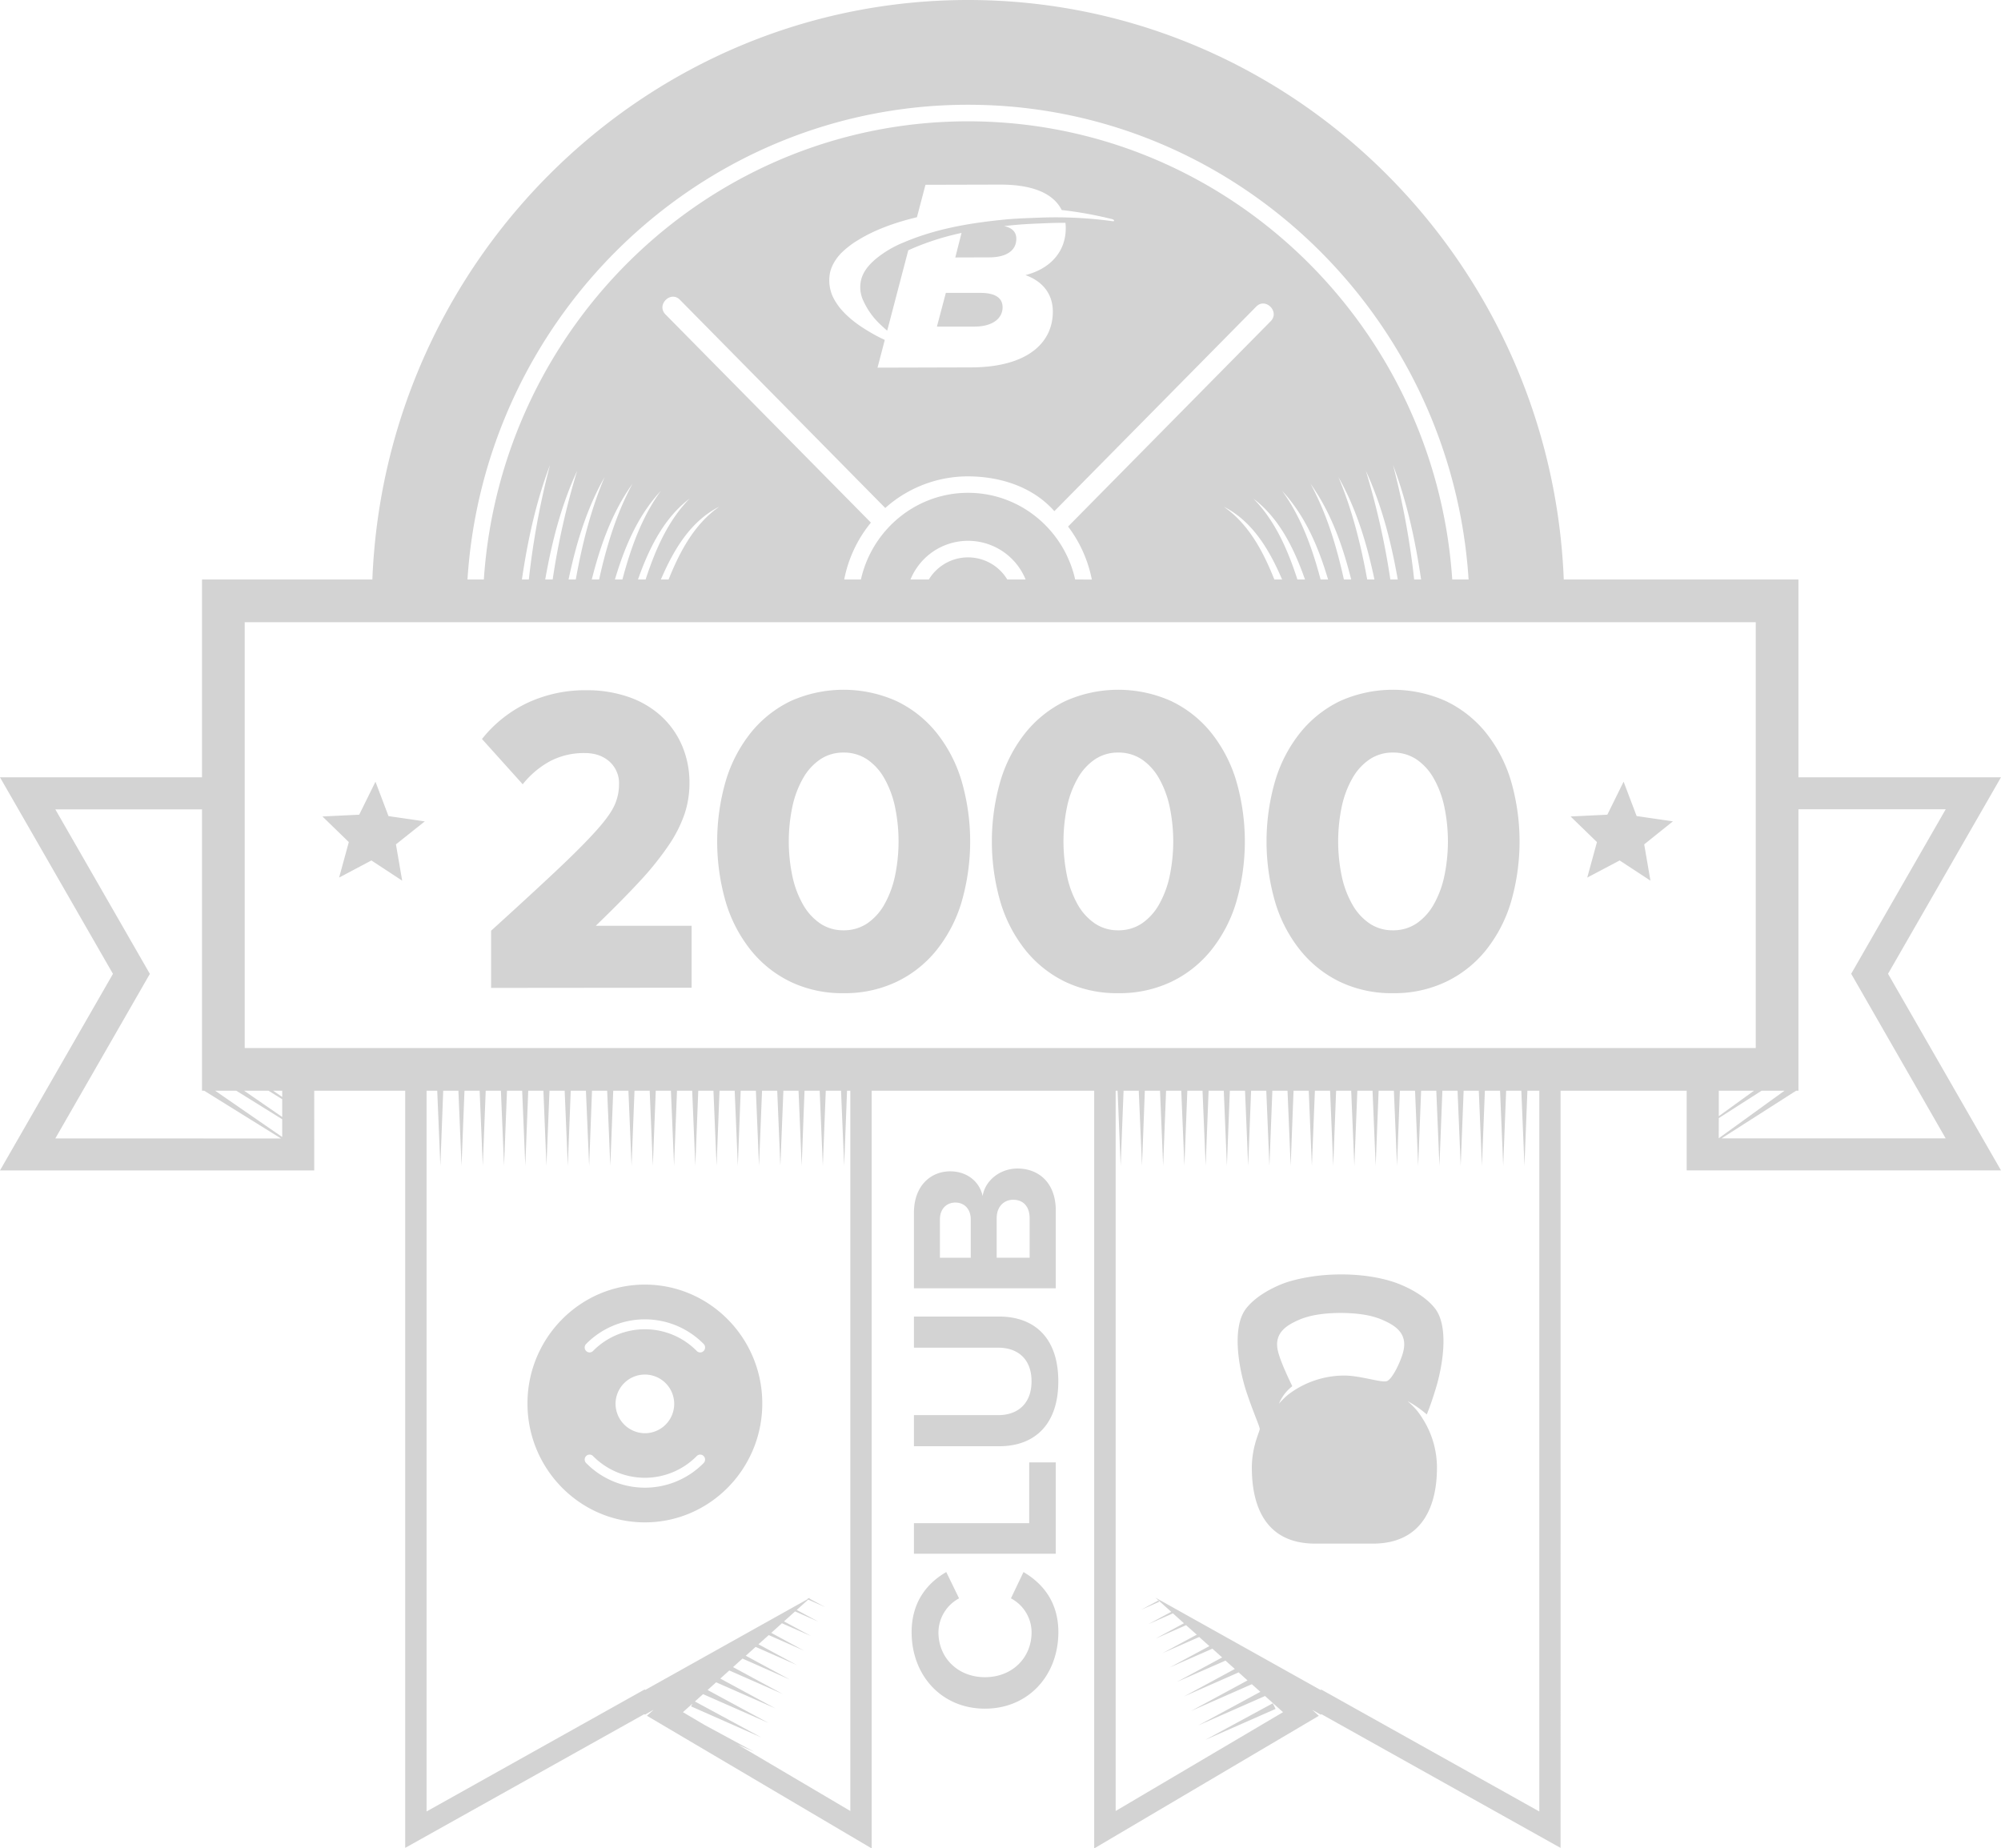 <svg xmlns="http://www.w3.org/2000/svg" viewBox="0 0 937.42 865.98"><defs><style>.cls-1{fill:#d3d3d3;}</style></defs><g id="Layer_2" data-name="Layer 2"><g id="FINAL"><path class="cls-1" d="M461.43,800.52c-20.42,0-34.36-15.65-34.36-35.84,0-14.84,8-23.41,16.23-28.16l6,12.32a18.25,18.25,0,0,0-9.66,15.84c0,12.22,9.26,21.1,21.81,21.1s21.82-8.88,21.82-21.1a18.07,18.07,0,0,0-9.67-15.84l5.88-12.32c8.27,4.85,16.34,13.32,16.34,28.16C495.8,784.87,481.85,800.52,461.43,800.52Zm33.17-72.58H428.16V713.61h54V685.14H494.6Zm-26.49-50.37H428.16V663h39.45c9.26,0,15.64-5.45,15.64-15.85s-6.38-15.75-15.64-15.75H428.16V616.81H468c16.53,0,27.79,9.89,27.79,30.38S484.44,677.57,468.11,677.57Zm26.49-74H428.16V568.16c0-12.82,8.07-19.38,16.94-19.38,8.36,0,13.94,5.24,15.24,11.6,1.09-7.16,8-12.92,16.33-12.92,10,0,17.93,6.77,17.93,19.58Zm-47-40.17c-4.19,0-7.27,3-7.27,7.87v18h14.44v-18C454.76,566.44,451.77,563.41,447.59,563.41Zm27.09-1.31c-4.18,0-7.77,3-7.77,8.68v18.47h15.44V570.78C482.35,565.33,479.46,562.1,474.68,562.1ZM230.07,462.84V436.05q19.52-17.71,31.31-28.84t18.19-18.33Q286,381.67,288,377a23.69,23.69,0,0,0,2-9.58,13.59,13.59,0,0,0-4.47-10.61q-4.49-4-11.59-4a34.22,34.22,0,0,0-16.06,3.71,42.11,42.11,0,0,0-13,10.92L225.8,346.23a59.91,59.91,0,0,1,21.65-17.1,64,64,0,0,1,27.14-5.76,59.74,59.74,0,0,1,19.68,3.09,44,44,0,0,1,15.27,8.85,40.42,40.42,0,0,1,9.9,13.81A44.12,44.12,0,0,1,323,367a45.49,45.49,0,0,1-2.32,14.42,62.08,62.08,0,0,1-7.58,14.83,140.25,140.25,0,0,1-13.64,16.9q-8.39,9.06-20.37,20.6H324v29Zm165.17,2.47a56.14,56.14,0,0,1-24.74-5.26,54.1,54.1,0,0,1-18.64-14.73,66.42,66.42,0,0,1-11.81-22.55,102.07,102.07,0,0,1,0-57.07,66.56,66.56,0,0,1,11.81-22.56,54.21,54.21,0,0,1,18.64-14.73,60.68,60.68,0,0,1,49.38,0,53.88,53.88,0,0,1,18.73,14.73,66.58,66.58,0,0,1,11.82,22.56,102.07,102.07,0,0,1,0,57.07,66.43,66.43,0,0,1-11.82,22.55,53.77,53.77,0,0,1-18.73,14.73A56.35,56.35,0,0,1,395.24,465.31Zm-.1-29.46a19.47,19.47,0,0,0,11.08-3.19,26.29,26.29,0,0,0,8-8.76,46.72,46.72,0,0,0,5-13.19,79.36,79.36,0,0,0,0-33,46.76,46.76,0,0,0-5-13.18,26.29,26.29,0,0,0-8-8.76,19.55,19.55,0,0,0-11.08-3.19,19.18,19.18,0,0,0-10.88,3.19,26.29,26.29,0,0,0-8,8.76,46.16,46.16,0,0,0-5,13.18,79.36,79.36,0,0,0,0,33,46.12,46.12,0,0,0,5,13.19,26.29,26.29,0,0,0,8,8.76A19.1,19.1,0,0,0,395.14,435.85Zm128.78,29.46a56.14,56.14,0,0,1-24.74-5.26,54.19,54.19,0,0,1-18.64-14.73,66.59,66.59,0,0,1-11.81-22.55,102.07,102.07,0,0,1,0-57.07,66.74,66.74,0,0,1,11.81-22.56,54.31,54.31,0,0,1,18.64-14.73,60.68,60.68,0,0,1,49.38,0,53.88,53.88,0,0,1,18.73,14.73,66.58,66.58,0,0,1,11.82,22.56,102.07,102.07,0,0,1,0,57.07,66.43,66.43,0,0,1-11.82,22.55,53.77,53.77,0,0,1-18.73,14.73A56.32,56.32,0,0,1,523.92,465.31Zm-.1-29.46a19.47,19.47,0,0,0,11.08-3.19,26.29,26.29,0,0,0,8-8.76,46.41,46.41,0,0,0,5-13.19,79.36,79.36,0,0,0,0-33,46.46,46.46,0,0,0-5-13.18,26.29,26.29,0,0,0-8-8.76,19.55,19.55,0,0,0-11.08-3.19,19.2,19.2,0,0,0-10.88,3.19,26.29,26.29,0,0,0-8,8.76,46.16,46.16,0,0,0-5,13.18,79.81,79.81,0,0,0,0,33,46.12,46.12,0,0,0,5,13.19,26.29,26.29,0,0,0,8,8.76A19.12,19.12,0,0,0,523.82,435.85ZM652.6,465.31a56.14,56.14,0,0,1-24.74-5.26,54.06,54.06,0,0,1-18.63-14.73,66.24,66.24,0,0,1-11.81-22.55,101.83,101.83,0,0,1,0-57.07,66.38,66.38,0,0,1,11.81-22.56,54.18,54.18,0,0,1,18.63-14.73,60.68,60.68,0,0,1,49.38,0A54,54,0,0,1,696,343.14a66.74,66.74,0,0,1,11.81,22.56,102.07,102.07,0,0,1,0,57.07A66.59,66.59,0,0,1,696,445.32a53.89,53.89,0,0,1-18.74,14.73A56.32,56.32,0,0,1,652.6,465.31Zm-.1-29.46a19.47,19.47,0,0,0,11.08-3.19,26.29,26.29,0,0,0,8-8.76,46.12,46.12,0,0,0,5-13.19,79.36,79.36,0,0,0,0-33,46.16,46.16,0,0,0-5-13.18,26.29,26.29,0,0,0-8-8.76,19.55,19.55,0,0,0-11.08-3.19,19.22,19.22,0,0,0-10.88,3.19,26.16,26.16,0,0,0-8,8.76,46.17,46.17,0,0,0-5,13.18,79.81,79.81,0,0,0,0,33,46.12,46.12,0,0,0,5,13.19,26.16,26.16,0,0,0,8,8.76A19.15,19.15,0,0,0,652.5,435.85ZM174,403.13l14.41,9.46-2.92-17L199,384.83l-17-2.48-6.1-16.11-7.62,15.45-17.22.83,12.35,12-4.54,16.63Zm584.78,0,14.41,9.46-2.92-17,13.45-10.78-17-2.48-6.1-16.11L753,381.69l-17.22.83,12.35,12-4.54,16.63Zm-95,257.67a43.94,43.94,0,0,0-4.37-4.37,49.31,49.31,0,0,1,9,6.26c1.31-3.25,2.2-5.67,4-11.44,3.36-10.62,6.7-29.68-.26-38.39-6-7.53-17-11.49-19.18-12.2-14.1-4.69-34.2-4.88-49.88,0-2.15.67-13.16,4.67-19.18,12.2-7,8.71-3.62,27.77-.26,38.39,3,9.32,6.46,16.92,6.51,18.18s-3.7,8.09-3.7,18.22c0,16.06,5.14,35.55,29.74,35.55h27.24c23.7-.17,29.74-18.71,29.74-35.54a42.82,42.82,0,0,0-6-21.87A43.35,43.35,0,0,0,663.78,660.8Zm-33.92-16.34a43.26,43.26,0,0,0-26.63,9.12,39,39,0,0,0-4.08,4.07,20.3,20.3,0,0,1,6.26-8.2c-2.27-4.73-5.63-11.87-6.72-16.45-2.08-8.71,4.43-12.3,10.06-14.73,6.36-2.74,14.47-3.14,19.32-3.14s13,.4,19.32,3.14c5.63,2.43,12.14,6,10.06,14.73-1,4.4-5.15,13.25-7.78,14.08S637.36,644.46,629.86,644.46ZM302.11,601.84c-30.3,0-55,25-55,55.7s24.66,55.7,55,55.7,55-25,55-55.7S332.41,601.84,302.11,601.84Zm27.53,83.61a38.6,38.6,0,0,1-55.05,0,2.33,2.33,0,0,1,0-3.28,2.25,2.25,0,0,1,3.23,0,34.09,34.09,0,0,0,48.59,0,2.25,2.25,0,0,1,3.23,0A2.33,2.33,0,0,1,329.64,685.45Zm-41.27-27.91a13.74,13.74,0,1,1,13.74,13.93A13.85,13.85,0,0,1,288.37,657.54Zm41.27-24.6a2.26,2.26,0,0,1-3.23,0,34.09,34.09,0,0,0-48.59,0,2.27,2.27,0,0,1-3.23,0,2.34,2.34,0,0,1,0-3.29,38.62,38.62,0,0,1,55.05,0A2.34,2.34,0,0,1,329.64,632.94Zm267.93,167.7-32.94,14.51L596.28,798Zm-62.91-46.48,7.93-4.29c.18.19.36.37.56.55Zm402.76-390H842.53V271.49H732.59C726.56,120.75,603.71,0,453.52,0S180.46,120.75,174.44,271.49H94.64v92.69H0l52.92,92.08L0,548.35H147.21v-5.29l.19.12-.19-.13v-9.36l.25.16-.25-.18v-9.36l.31.19-.31-.21v-9.35l.36.22-.36-.25V511h42.62V865.74l112-62.64.35.21,4-2.26-3.11,2.8L408.36,866V511H512.61V866l105.24-62.13-3.11-2.8,4,2.26.35-.21,112,62.64V511h59.08v37.34H937.42L884.5,456.23ZM453.52,49.08C577.89,49.08,680,147.48,688,271.49h-7.66c-8-119.73-106.7-214.65-226.85-214.65S234.7,151.76,226.67,271.49H219C227,147.48,329.15,49.08,453.52,49.08Zm18.36,222.41a21.46,21.46,0,0,0-36.73,0h-8.6a29.12,29.12,0,0,1,53.92,0Zm31.81,0c-5.21-23.22-25.71-40.6-50.17-40.6s-45,17.38-50.2,40.6h-7.83A60.17,60.17,0,0,1,408,244.85l-96.26-97.56c-4.36-4.42,2.39-11.27,6.76-6.86Q366.61,189.2,414.72,238a58.13,58.13,0,0,1,38.81-14.82c16.31.06,31,5.6,40.41,16.31l94.59-95.86c4.37-4.42,11.13,2.43,6.77,6.85l-94.93,96.21a60.3,60.3,0,0,1,11.13,24.85Zm-190.47,0h-3.6c5.88-13.73,13.79-27.26,27.37-34.13C325.29,245.5,318.46,258.42,313.22,271.49Zm-10.77,0h-3.56c5.09-14.41,12-28.66,24.21-37.92C312.85,244,307,257.64,302.45,271.49Zm-10.87,0h-3.5c4.5-15.13,10.65-29.81,21.5-41.5C300.65,242.29,295.49,256.8,291.58,271.49Zm-10.91,0h-3.43c4-15.9,9.46-31.43,19.07-44.85C288.7,240.73,284.1,256,280.67,271.49Zm-10.93,0h-3.38c3.51-16.69,8.41-33.07,16.89-48C276.72,238.93,272.7,255.1,269.74,271.49Zm-10.83,0h-3.48c3.08-17.49,7.46-34.73,14.94-50.88A354,354,0,0,0,258.91,271.49Zm-11.16,0H244.5c2.7-18.26,6.58-36.32,13.15-53.61A370.21,370.21,0,0,0,247.75,271.49ZM404.5,141a34.49,34.49,0,0,0,8.22,11.29c.94.91,1.92,1.79,2.91,2.64.25-.91.42-1.6.42-1.6h0l9.45-36.05c.85-.39,1.71-.78,2.58-1.15a124.4,124.4,0,0,1,22.38-7l-2.93,11.5,15.82-.05c8.32,0,12.79-3.34,12.77-8.72,0-3-1.75-5.09-5.7-5.93,1.22-.14,2.46-.28,3.71-.4,5.68-.59,11.48-.77,17-1,2.56-.09,5.23-.15,8-.15a20.76,20.76,0,0,1,.15,2.51c0,10.89-7.07,19-18.89,22,7.49,2.67,12.81,8.28,12.84,17.09,0,14.8-12.12,26.08-38.31,26.15l-43.82.12,3.4-13c-1.84-.85-3.64-1.75-5.37-2.73-5.38-3.05-10.45-6.43-14.56-11a27.69,27.69,0,0,1-3.62-5,18.25,18.25,0,0,1-2.32-11.31c.33-3.83,2.66-7.66,5.21-10.39a41.59,41.59,0,0,1,8.72-6.67c7.18-4.38,16.47-7.86,27-10.38l4-15.19,35.13-.09c16.69,0,25.23,5,28.69,11.91a181.19,181.19,0,0,1,23,4.11c.5.12,1.68.36,1.53.93.08.39-1.4.1-2.07,0A198.24,198.24,0,0,0,486.3,102c-5.56.21-11.36.39-17,1-17.12,1.78-31.71,4.53-46.06,10.62a50.26,50.26,0,0,0-12.43,7.26c-3.56,2.91-7.27,6.85-7.73,12.27A14.64,14.64,0,0,0,404.5,141ZM654.82,271.49h-3.48a354,354,0,0,0-11.46-50.88C647.36,236.76,651.74,254,654.82,271.49Zm-2.22-53.61c6.57,17.29,10.45,35.35,13.15,53.61H662.5A370.21,370.21,0,0,0,652.6,217.88Zm-8.71,53.61h-3.38c-3-16.39-7-32.56-13.51-48C635.48,238.42,640.38,254.8,643.89,271.49Zm-10.88,0h-3.43c-3.43-15.53-8-30.76-15.64-44.85C623.55,240.06,629,255.59,633,271.49Zm-10.84,0h-3.5c-3.91-14.69-9.07-29.2-18-41.5C611.52,241.68,617.67,256.36,622.17,271.49Zm-10.81,0H607.8c-4.5-13.85-10.4-27.52-20.65-37.92C599.38,242.83,606.27,257.08,611.36,271.49Zm-38.1-34.13c13.58,6.87,21.49,20.4,27.37,34.13H597C591.79,258.42,585,245.5,573.26,237.36Zm-547.34,296,40-69.62,4.29-7.47-4.29-7.48-40-69.6H94.64V511h1l36,22.37Zm106.29-.66L100.78,511h9.9l21.53,13.38Zm0-9.38L114.36,511h11.41l6.44,4Zm0-9.38L127.94,511h4.27ZM398.36,848.46,345.74,817.4l7.61,3.35-23.16-12.53-10.25-6.05,4.44-4-.63,1.28L356.68,814l-31.13-16.85,3.82-3.43L360,807.2l-28.5-15.42,4-3.61,27.81,12.25-25.87-14,4.22-3.79,25,11-23.24-12.58,4.42-4L370,786.87l-20.61-11.15,4.61-4.14,19.33,8.51-18-9.73,4.81-4.31,16.5,7.27L361.32,765l5-4.49,13.67,6-12.71-6.88,5.2-4.68,10.84,4.78-10.08-5.46,5.4-4.85,8,3.54-7.45-4,.48-.44-.63.36-.32-.17c-.18.19-.37.37-.56.55l.11,0-75.95,42.47-.34-.2L199.83,848.69V511h5l1.47,35.17L207.64,511h7.11l1.47,35.17L217.6,511h7.1l1.47,35.17L227.55,511h7.11l1.47,35.17L237.51,511h7.11l1.47,35.17L247.47,511h7.1L256,546.15,257.42,511h7.11L266,546.15,267.38,511h7.11L276,546.15,277.34,511h7.1l1.47,35.17L287.29,511h7.11l1.47,35.17L297.25,511h7.11l1.47,35.17L307.21,511h7.1l1.47,35.17L317.16,511h7.11l1.47,35.17L327.12,511h7.11l1.47,35.17L337.08,511h7.1l1.47,35.17L347,511h7.11l1.47,35.17L357,511h7.11l1.47,35.17L367,511h7.1l1.47,35.17L376.9,511H384l1.47,35.17L386.86,511H394l1.47,35.17L396.82,511h1.54Zm322.77.23L619,791.57l-.34.2-77.36-43.26,7.4,6.64L538,760.93l11.49-5.06,5.16,4.64-13.32,7.2,14.32-6.31,5,4.46-16,8.63,17.14-7.55,4.77,4.27-18.58,10,20-8.79,4.57,4.1L551.31,788l22.8-10,4.37,3.92-23.84,12.9,25.63-11.29,4.17,3.75L558,801.59l28.45-12.53,4,3.57-29.1,15.74,31.28-13.78,8.44,7.58-78.41,46.29V511h.91L525,546.15,526.37,511h7.11L535,546.15,536.33,511h7.11l1.46,35.17L546.28,511h7.11l1.47,35.17L556.24,511h7.11l1.47,35.17L566.2,511h7.11l1.46,35.17L576.15,511h7.11l1.47,35.17L586.11,511h7.11l1.47,35.17L596.07,511h7.1l1.47,35.17L606,511h7.11l1.47,35.17L616,511h7.11l1.47,35.17L625.94,511H633l1.47,35.17L635.89,511H643l1.47,35.17L645.85,511H653l1.47,35.17L655.81,511h7.1l1.47,35.17L665.76,511h7.11l1.47,35.17L675.72,511h7.11l1.47,35.17L685.68,511h7.1l1.47,35.17L695.63,511h7.11l1.47,35.17L705.59,511h7.11l1.47,35.17L715.55,511h5.58ZM114.64,491V291.49H822.53V491Zm707.07,20-16.5,11.94V511Zm-16.5,12.84L825.27,511H836l-30.81,22.29Zm106.29,9.5h-105L841.46,511h1.07V379.14h69l-40,69.61-4.29,7.48,4.29,7.47ZM456.67,153l-17.74,0,4.18-15.78,16.17,0c6.89,0,10.39,2.3,10.41,6.71C469.7,149.32,464.76,153,456.67,153Z"/></g></g></svg>